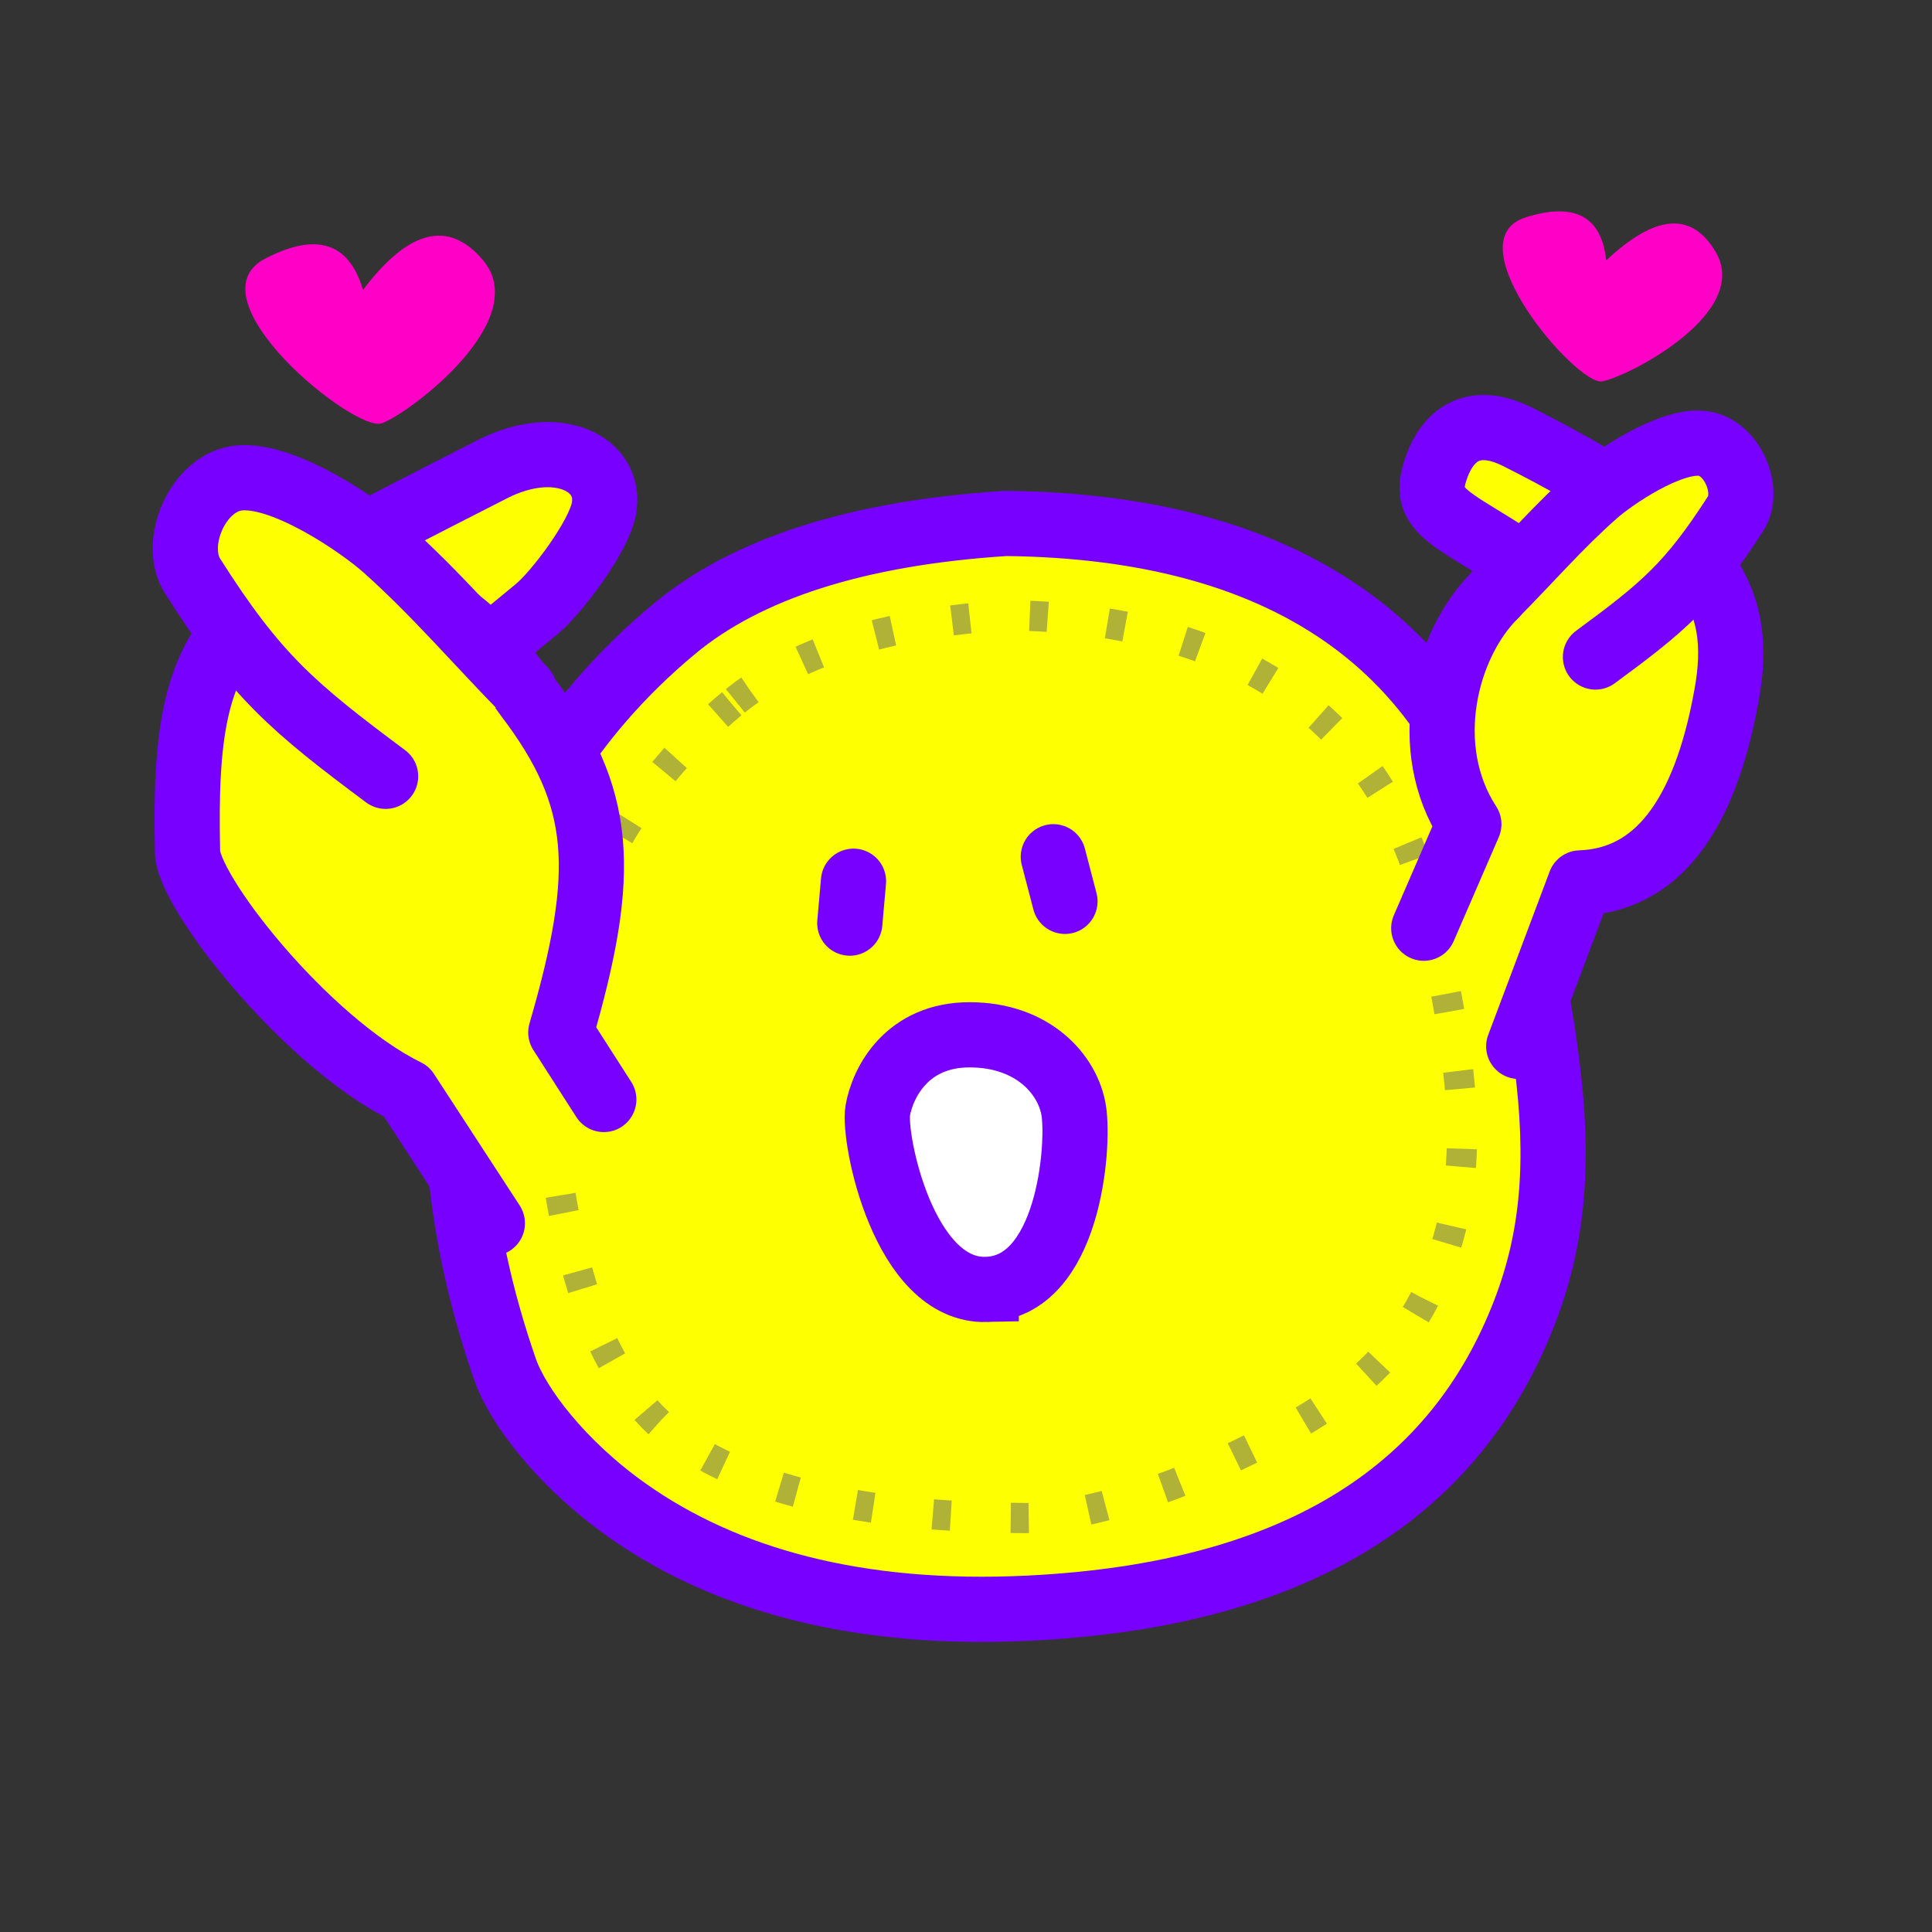 <svg xmlns="http://www.w3.org/2000/svg" width="32" height="32" viewBox="0 0 32 32">
    <rect x="0" y="0" width="32" height="32" fill="#333333" stroke="none"/>
    <g fill="none" fill-rule="evenodd">
        <g>
            <g>
                <g>
                    <g>
                        <path fill="#FF00C6" d="M3.196 1.73C3.249.915 2.803.568 1.856.689c-1.42.183.4 3.221.878 3.225.478.003 2.954-.745 2.496-1.974-.306-.82-.984-.889-2.034-.208z" transform="translate(-168, -75) translate(168, 75) translate(3, 3) translate(3.305, 2.289) rotate(-20) translate(-3.305, -2.289)"/>
                        <path fill="#FF00C6" d="M23.69 1.288c.05-.733-.347-1.044-1.19-.933-1.266.168.348 2.893.774 2.895.426.002 2.632-.677 2.227-1.78-.27-.735-.873-.795-1.81-.182z" transform="translate(-168, -75) translate(168, 75) translate(3, 3) translate(23.787, 1.791) rotate(-10) translate(-23.787, -1.791)"/>
                        <g>
                            <path fill="#FEFF00" stroke="#7800FF" stroke-width="1.08" d="M2.897 3.395C-.086 6.912-.178 11.603 2.263 15.97c.313.56 1.197 1.378 2.39 1.942 1.79.847 4.056 1.074 6.83.445 4.474-1.014 6.65-3.24 7.243-6.254.261-1.326.129-2.59-.358-4.146-.204-.653-.233-.731-.92-2.517C15.925 1.479 12.664-.044 7.995.728 5.6 1.31 3.905 2.207 2.897 3.395z" transform="translate(-168, -75) translate(168, 75) translate(3, 3) translate(13.838, 14.756) rotate(10) translate(-13.838, -14.756) translate(4.088, 5.111)"/>
                            <path stroke="#61666D" stroke-dasharray=".298 .994" stroke-width=".5" d="M4.044 4.458c-2.637 3.114-2.371 7.078-.543 10.354.337.605.919 1.304 1.53 1.656 1.709.983 4.323.74 6.16.425.827-.142 2.143-.85 2.557-1.135 1.703-1.176 3.056-2.145 3.442-4.107.386-1.966-.316-3.626-1.022-5.466-1.333-3.472-4.235-4.568-7.905-3.96-1.957.478-3.363 1.222-4.219 2.233z" opacity=".5" transform="translate(-168, -75) translate(168, 75) translate(3, 3) translate(13.838, 14.756) rotate(10) translate(-13.838, -14.756) translate(4.088, 5.111)"/>
                            <path stroke="#7800FF" stroke-linecap="round" stroke-linejoin="round" stroke-width="1.08" d="M6.541 7.002l.06.694-.06-.694zM9.73 6.028l.318.694" transform="translate(-168, -75) translate(168, 75) translate(3, 3) translate(13.838, 14.756) rotate(10) translate(-13.838, -14.756) translate(4.088, 5.111)"/>
                            <path fill="#FFF" stroke="#7800FF" stroke-width="1.08" d="M9.88 13.279c1.342-.273 1.109-2.594.915-3.163-.193-.57-.876-1.124-1.912-.944-1.035.179-1.287 1.037-1.287 1.498 0 .46.94 2.88 2.284 2.609z" transform="translate(-168, -75) translate(168, 75) translate(3, 3) translate(13.838, 14.756) rotate(10) translate(-13.838, -14.756) translate(4.088, 5.111)"/>
                        </g>
                        <g fill="#FEFF00" stroke="#7800FF" stroke-linecap="round" stroke-linejoin="round" stroke-width="1.08">
                            <path d="M5.155 12.73l-1.42-2.18C2.044 9.72.07 7.186.106 6.556.019 2.713.799 2.466 5.156.24c1.078-.55 1.986-.086 1.846.656-.086.462-.775 1.38-1.108 1.657-6.372 5.286.18-.73-3.017 2.207 0-2.907 1.27-3.004 2.857-.754C7 5.672 7.066 6.9 6.289 9.57l.712 1.11" transform="translate(-168, -75) translate(168, 75) translate(3, 3) translate(0, 4.531)"/>
                            <path d="M3.387 5.327C1.858 4.187 1.242 3.67.189 2.009-.153 1.469.279.447.965.385c.744-.067 1.99.783 2.422 1.169.817.729 1.53 1.563 2.295 2.344" transform="translate(-168, -75) translate(168, 75) translate(3, 3) translate(0, 4.531)"/>
                        </g>
                        <g fill="#FEFF00" stroke="#7800FF" stroke-linecap="round" stroke-linejoin="round" stroke-width="1.08">
                            <path d="M3.748 10.265L2.73 7.558C1.48 7.515.673 6.482.308 4.46 0 2.793.598 1.766 3.76.173c.782-.394 1.171.022 1.34.47.4 1.059-.674.774-2.995 2.877.59-1.559 1.27-1.802 2.037-.727.828.822 1.255 2.528.432 3.792l.747 1.723" transform="translate(-168, -75) translate(168, 75) translate(3, 3) translate(23.204, 9.245) scale(-1, 1) translate(-23.204, -9.245) translate(20.505, 4.066)"/>
                            <path d="M2.477 3.816C1.367 3 .92 2.63.155 1.44-.093 1.052.221.32.72.276c.54-.048 1.444.56 1.758.837.593.522 1.11 1.12 1.666 1.68" transform="translate(-168, -75) translate(168, 75) translate(3, 3) translate(23.204, 9.245) scale(-1, 1) translate(-23.204, -9.245) translate(20.505, 4.066)"/>
                        </g>
                    </g>
                </g>
            </g>
        </g>
    </g>
</svg>
